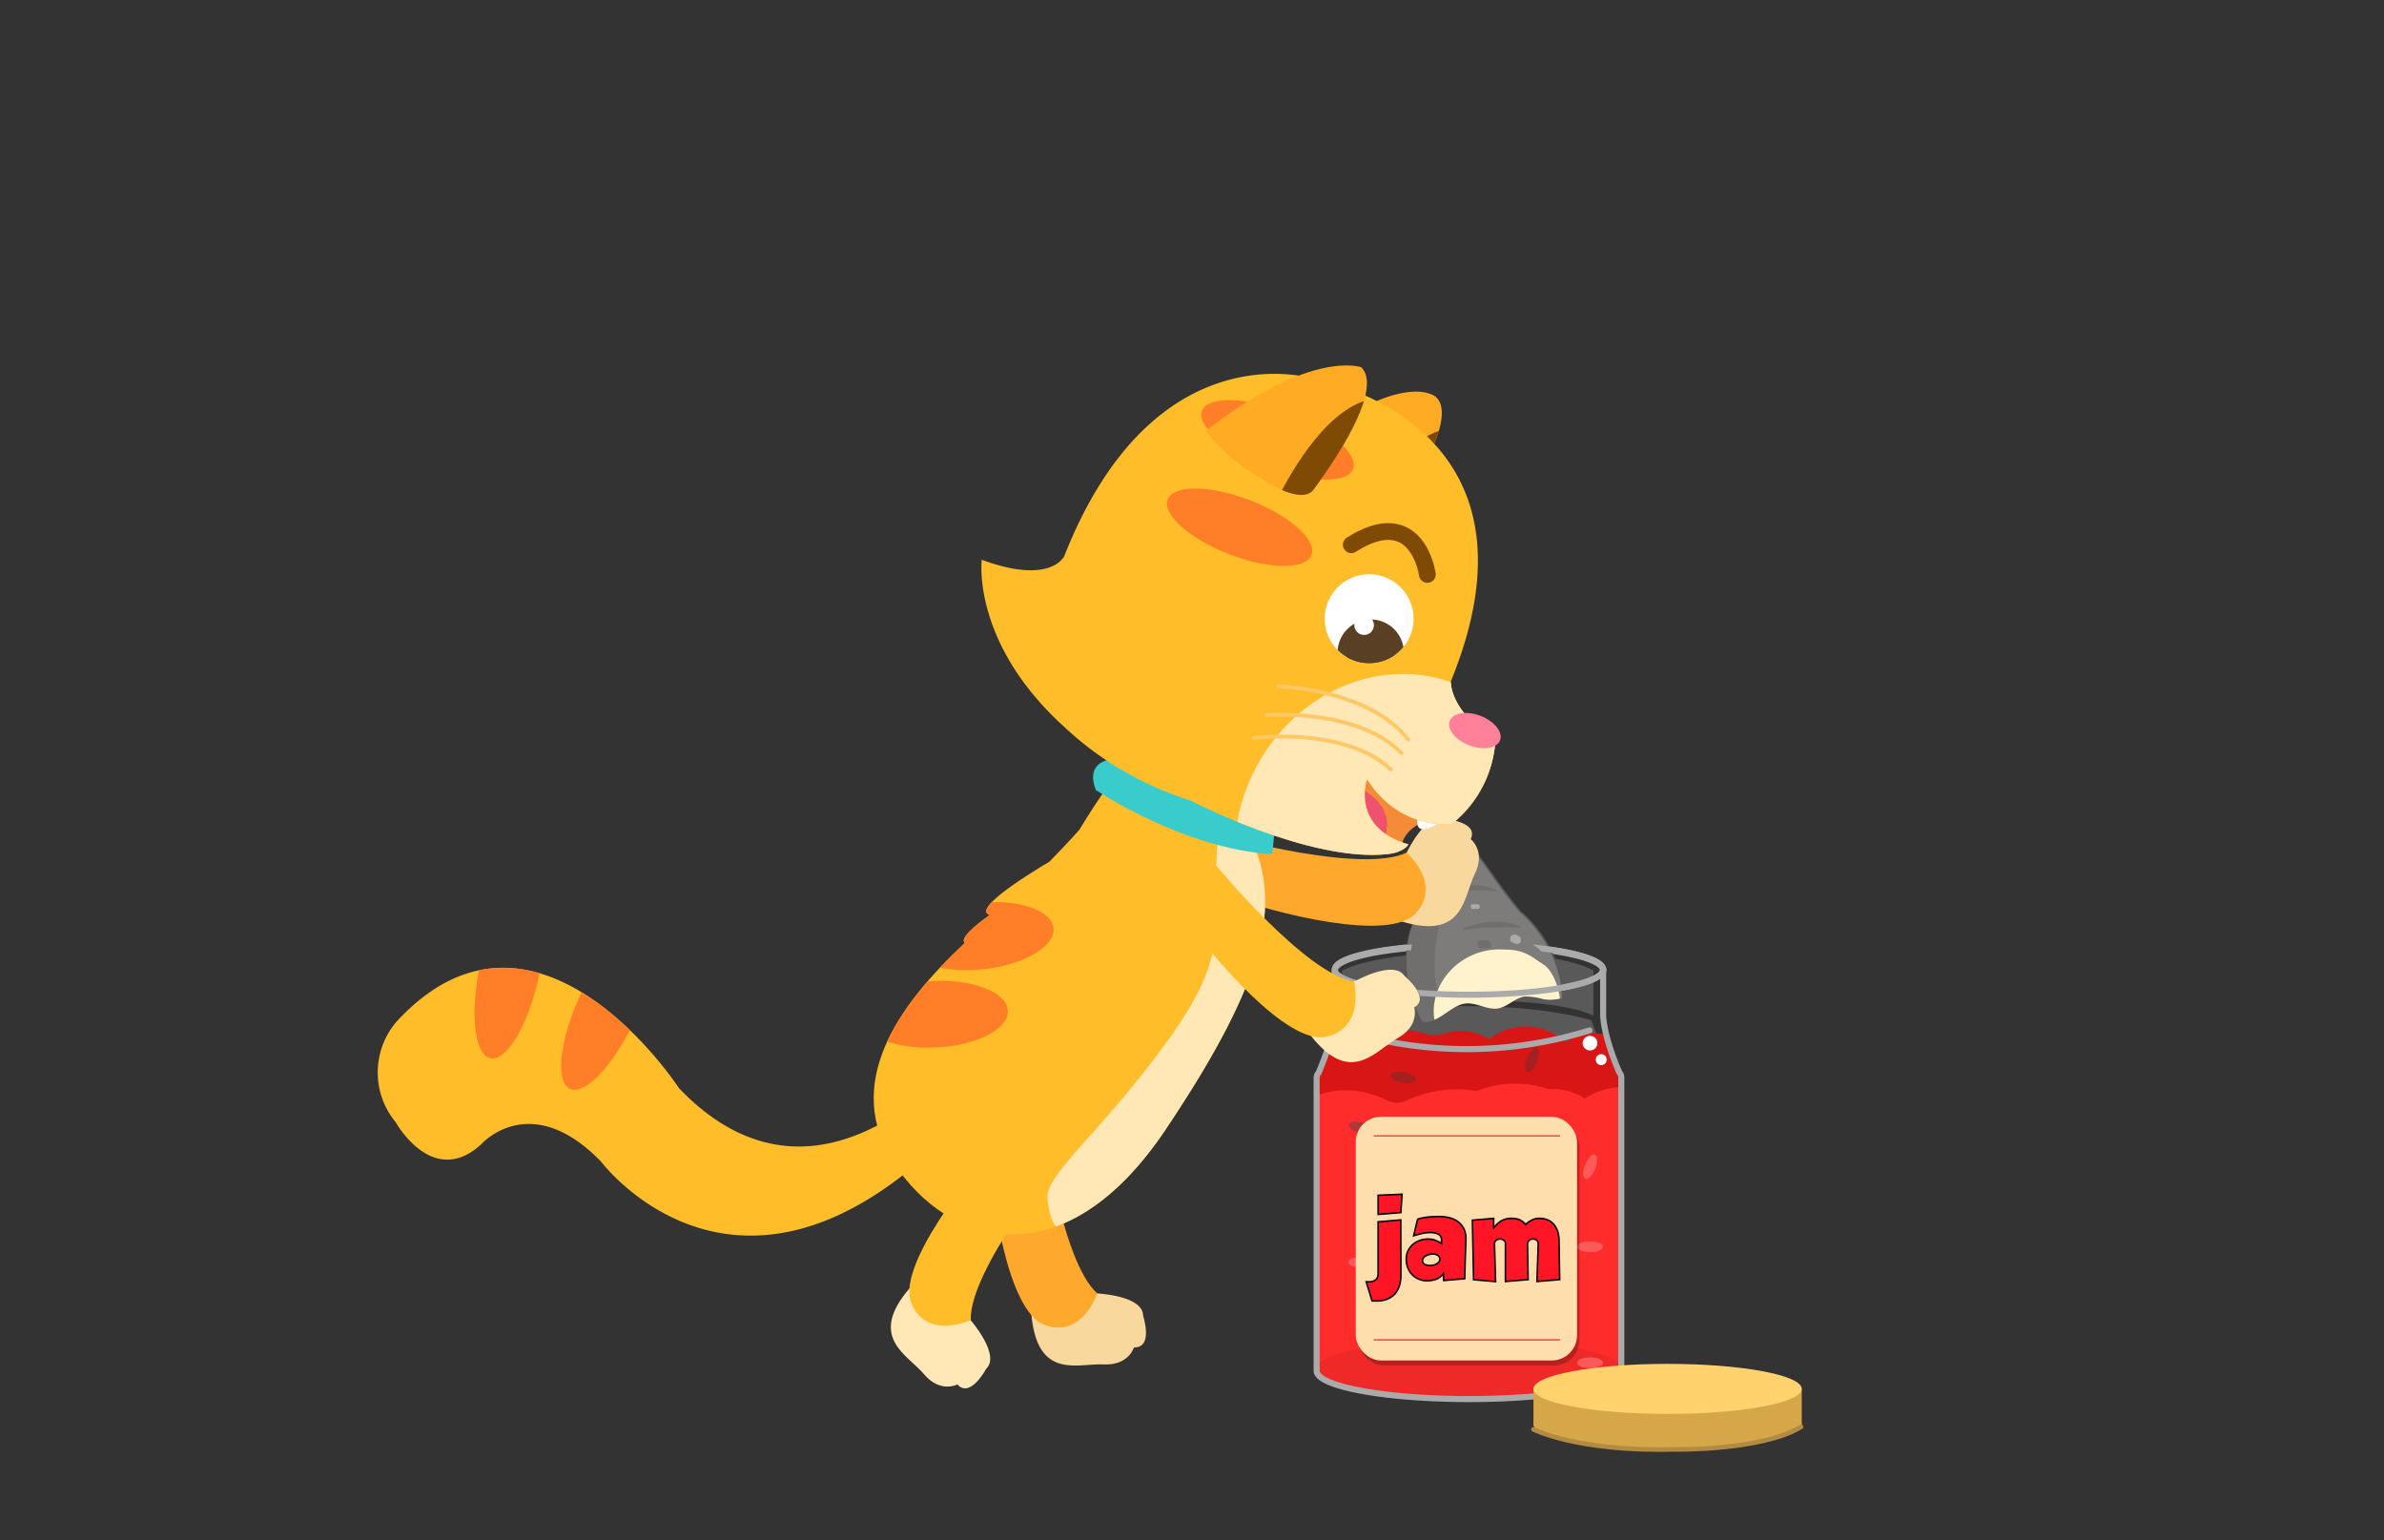 <svg xmlns="http://www.w3.org/2000/svg" xmlns:xlink="http://www.w3.org/1999/xlink" viewBox="0 0 260 168"><rect x="0" y="0" width="260" height="168" fill="#333333" stroke="none"/><defs><style>.cls-1,.cls-10,.cls-26,.cls-27,.cls-30,.cls-47,.cls-48,.cls-9{fill:none;}.cls-2{fill:#ffab24;}.cls-3{fill:#fff;}.cls-4{fill:#ffbd29;}.cls-5{fill:#f48c37;}.cls-6{fill:#d3d3d3;opacity:0.24;}.cls-7{clip-path:url(#clip-path);}.cls-8{fill:#d81616;}.cls-27,.cls-9{stroke:#aaa;stroke-width:0.66px;}.cls-10,.cls-21,.cls-26,.cls-47,.cls-9{stroke-miterlimit:10;}.cls-10,.cls-25{stroke:#000;}.cls-10{stroke-width:0.17px;}.cls-11{clip-path:url(#clip-path-2);}.cls-12{fill:#ff2c2c;}.cls-13{fill:#891010;opacity:0.13;}.cls-14{fill:#fc5959;}.cls-15{fill:#a52020;}.cls-16{fill:#b23838;}.cls-17{fill:#0c0a07;opacity:0.25;}.cls-18{fill:#ffdeae;}.cls-19{fill:#706f6e;}.cls-20{clip-path:url(#clip-path-3);}.cls-21{fill:#7e7c7b;stroke:#58595b;stroke-width:0.18px;}.cls-22{clip-path:url(#clip-path-4);}.cls-23{fill:#fff3ce;}.cls-24{fill:#adaba9;}.cls-25{fill:#ff1526;stroke-width:0.17px;}.cls-26{stroke:#ff1526;stroke-width:0.12px;}.cls-27,.cls-30,.cls-47,.cls-48{stroke-linecap:round;}.cls-27,.cls-30,.cls-48{stroke-linejoin:round;}.cls-28{fill:#d6a749;}.cls-29{fill:#ffd26e;}.cls-30{stroke:#b28a42;stroke-width:0.5px;}.cls-31{clip-path:url(#clip-path-5);}.cls-32{fill:#ff7e27;}.cls-33{fill:#f9d89d;}.cls-34{fill:#ffa92c;}.cls-35{clip-path:url(#clip-path-6);}.cls-36{fill:#ffe7b6;}.cls-37{fill:#3acccc;}.cls-38{clip-path:url(#clip-path-7);}.cls-39{fill:#ef526c;}.cls-40{clip-path:url(#clip-path-8);}.cls-41{fill:#7f4a03;}.cls-42{clip-path:url(#clip-path-9);}.cls-43{fill:#ff8098;}.cls-44{clip-path:url(#clip-path-10);}.cls-45{clip-path:url(#clip-path-11);}.cls-46{fill:#594025;}.cls-47{stroke:#7f4a03;stroke-width:1.83px;}.cls-48{stroke:#ffc866;stroke-width:0.42px;}.cls-49{fill:#aaa;}</style><clipPath id="clip-path"><path class="cls-1" d="M144.07,113.38a4.42,4.42,0,0,1,3.59-.59,6.44,6.44,0,0,0,1.47.36,5.09,5.09,0,0,0,1.66-.43,7,7,0,0,1,4-.16,6.69,6.69,0,0,0,1.69.35,7.49,7.49,0,0,0,1.55-.32,5.78,5.78,0,0,1,4.37.73,6.5,6.5,0,0,1,8.36.34,4.83,4.83,0,0,1,4.22-.81,6.21,6.21,0,0,0,1.33.35c.79,0,1.56-.39,2.34-.28,1.37.19,1.92,1.84,2.2,3.19.52,2.62,1,5.24,1.41,7.88a123.93,123.93,0,0,1,.68,19.65,12.23,12.23,0,0,1-.44,3.57c-.88,2.6-3.4,4.27-5.92,5.35-5.5,2.37-11.62,2.84-17.61,2.82s-12.19-.56-17.75-2.9a8.42,8.42,0,0,1-4.16-3.09c-1-1.73-.92-3.89-.76-5.91l1.26-16c.29-3.71.66-7.65,2.87-10.66a10.06,10.06,0,0,1,3.64-3.05l-.66.74"/></clipPath><clipPath id="clip-path-2"><path class="cls-1" d="M141.75,120.68c2.41-2.19,6.23-2.2,9.19-.83a3.48,3.48,0,0,0,1.42.45,3.42,3.42,0,0,0,1.34-.41,12.91,12.91,0,0,1,10-.14,3,3,0,0,0,1.16.32,3.57,3.57,0,0,0,1.57-.6,6.41,6.41,0,0,1,6.39.33,8,8,0,0,1,6.3-1,2.18,2.18,0,0,1,1,.49,2.64,2.64,0,0,1,.62,1.21,61.7,61.7,0,0,1,1.65,28.1c-.45,2.55-1.12,5.2-2.89,7.09s-4.64,2.81-7.29,3.46A136.55,136.55,0,0,1,155,162.19a27.09,27.09,0,0,1-5.47.22,22.64,22.64,0,0,1-4.59-1,21.25,21.25,0,0,1-9.26-5.21,16.84,16.84,0,0,1-4.1-13.24,26.45,26.45,0,0,1,5.53-13c1.58-2.1,3.47-4.23,3.66-6.85a4.35,4.35,0,0,1,.18-1.3,1,1,0,0,1,1-.68l-1.58.87"/></clipPath><clipPath id="clip-path-3"><path class="cls-1" d="M152.91,92.24a28.07,28.07,0,0,1-.83,5.84c-.59,2.32-1.5,4.66-1.2,7a12.54,12.54,0,0,0,.62,2.39,8.16,8.16,0,0,0,1.45,2.77,3.29,3.29,0,0,0,2.78,1.18c1.61-.22,2.74-2,4.36-2,1.1,0,2.13.72,3.22.57s1.91-1.18,3-1.32a7.57,7.57,0,0,1,2.09.32,4.7,4.7,0,0,0,3.06-.62,6.68,6.68,0,0,0,3.11-5.75,10.37,10.37,0,0,0-2.36-6.3,24.25,24.25,0,0,0-5.07-4.57,67.6,67.6,0,0,0-7.19-4.5c-1.63-.89-3.44-.27-5.07.48C153.1,88.56,153,90.47,152.91,92.24Z"/></clipPath><clipPath id="clip-path-4"><path class="cls-1" d="M160.36,92.21c-.51-.61-2.31-2.81-3.82-2.18s-.47,1.3-.72,2.78a34.24,34.24,0,0,1-2,8.81c-1.18,4.29,0,10.22,4.71,13.42,2.25,1.91,6.91,5.29,10.94-1.69,2.58-5.44-.43-11.16-3.65-13.91C163.72,97,162,94.19,160.36,92.21Z"/></clipPath><clipPath id="clip-path-5"><path class="cls-4" d="M110,116.25c-26.6,34.27-44.43,10.46-44.43,10.46-7.75-8-13.1-1.9-13.1-1.9-5.3,4.84-9.31-2.41-9.31-2.41a8.5,8.5,0,0,1,.11-11c15.29-16.55,30.78,7.28,30.78,7.28,16.58,17.33,33.28-6.23,33.28-6.23a1.84,1.84,0,0,1,2.63.33C111.25,114.26,110,116.25,110,116.25Z"/></clipPath><clipPath id="clip-path-6"><path class="cls-4" d="M117.7,90.52s-1.12,1.27-3.25,3.46c-1.56.92-8.62,5.18-6.5,5.81-1.76,1.25-3.26,2.55-2.73,3.06-7.37,6.89-13.37,15.4-7.67,24.09,5.86,8.95,18.49,12.8,29.58-3.76s13.28-25.38,8.37-33.42C128.9,78.94,126.31,76.36,117.7,90.52Z"/></clipPath><clipPath id="clip-path-7"><path class="cls-5" d="M155.8,89.4s-2.52.75-2.94,2.77c0,0-6.4-1.93-5.64-5.38s6.48-3,6.81-2.61A46.77,46.77,0,0,1,155.8,89.4Z"/></clipPath><clipPath id="clip-path-8"><path class="cls-2" d="M151.51,56.53s8-10.43,5.11-13.22c0,0-3.38-3.3-14.79,5.59,0,0-.83,3.78,4.06,6.67C145.89,55.57,150.28,58.56,151.51,56.53Z"/></clipPath><clipPath id="clip-path-9"><path class="cls-4" d="M153.61,92.09s-.44.86-2.25,1.06c-8.51.95-21.59-5.87-21.59-5.87a35.5,35.5,0,0,1-13.7-8c-10.15-9.2-9-18.23-9-18.23,7.56,2.8,9-.4,9-.4,9.84-24.93,27.16-19.34,27.16-19.34s26.66,4.45,15,33c0,0-.21,3.25,4.87,6.38a12.68,12.68,0,0,1-4.71,9.14s-5.56.93-9.29-4.82C149,85.08,147.38,90.33,153.61,92.09Z"/></clipPath><clipPath id="clip-path-10"><path class="cls-2" d="M143.34,53.28s8-10.44,5.11-13.23c0,0-5.46-2-16.88,6.89,0,0,1.26,2.49,6.15,5.37C137.72,52.31,142.11,55.31,143.34,53.28Z"/></clipPath><clipPath id="clip-path-11"><circle class="cls-3" cx="149.32" cy="67.48" r="4.85"/></clipPath></defs><g id="Layer_1" data-name="Layer 1"><path class="cls-6" d="M146.55,110.65s16.13-2.42,27,.62l2.27,6.23-31.38.53S146.41,113.06,146.55,110.65Z"/><path class="cls-6" d="M146.46,110.11s3.42-1,14.14-1,13.18,1.69,13.18,1.69v-4.93s-2.7-2-13.47-2-13.95,2-13.95,2Z"/><g class="cls-7"><path class="cls-8" d="M176.7,117.2a.8.8,0,0,0-.22-.49c-1.93-4.5-1.76-6.52-1.76-6.52v-4.6h0c0-1.5-6.55-2.72-14.63-2.72s-14.63,1.22-14.63,2.72v4a.54.54,0,0,0-.06.25.53.53,0,0,0,.06.24v.15s.17,2-1.76,6.52a.73.73,0,0,0-.22.5v32c0,1.71,7.44,3.09,16.61,3.09s16.62-1.38,16.62-3.09h0v-32Z"/></g><ellipse class="cls-9" cx="160.2" cy="105.75" rx="14.63" ry="2.73"/><path class="cls-10" d="M176.81,117.45a.74.74,0,0,0-.21-.49c-1.93-4.5-1.76-6.52-1.76-6.52v-4.6h0c0-1.5-6.55-2.73-14.63-2.73s-14.63,1.23-14.63,2.73v4a.54.54,0,0,0-.06.25.53.53,0,0,0,.06.24v.15s.16,2-1.77,6.52a.77.77,0,0,0-.22.5v32c0,1.71,7.44,3.09,16.62,3.09s16.61-1.38,16.61-3.09h0v-32Z"/><g class="cls-11"><path class="cls-12" d="M176.81,117.45a.74.74,0,0,0-.21-.49c-1.93-4.5-1.76-6.52-1.76-6.52v-4.6h0c0-1.5-6.55-2.73-14.63-2.73s-14.63,1.23-14.63,2.73v4a.54.54,0,0,0-.06.25.53.53,0,0,0,.06.24v.15s.16,2-1.77,6.52a.77.77,0,0,0-.22.5v32c0,1.71,7.44,3.09,16.62,3.09s16.61-1.38,16.61-3.09h0v-32Z"/></g><circle class="cls-3" cx="173.41" cy="113.77" r="0.8"/><circle class="cls-3" cx="174.63" cy="115.57" r="0.6"/><ellipse class="cls-13" cx="160.2" cy="149.23" rx="16.62" ry="3.09"/><ellipse class="cls-14" cx="148.45" cy="137.67" rx="1.42" ry="0.59"/><ellipse class="cls-14" cx="163.85" cy="145.54" rx="1.42" ry="0.59"/><ellipse class="cls-14" cx="173.41" cy="135.98" rx="1.42" ry="0.59"/><ellipse class="cls-14" cx="173.41" cy="148.63" rx="1.42" ry="0.59"/><ellipse class="cls-14" cx="162.75" cy="130.24" rx="1.42" ry="0.59"/><ellipse class="cls-14" cx="173.41" cy="127.23" rx="1.42" ry="0.59" transform="translate(-8.13 242.56) rotate(-68.69)"/><ellipse class="cls-15" cx="167.09" cy="115.57" rx="1.42" ry="0.59" transform="translate(-1.29 229.25) rotate(-68.69)"/><ellipse class="cls-15" cx="153.42" cy="116.91" rx="0.59" ry="1.42" transform="matrix(0.18, -0.98, 0.98, 0.18, 10.84, 246.82)"/><ellipse class="cls-16" cx="153.27" cy="146.13" rx="1.42" ry="0.59" transform="translate(-47.45 78.64) rotate(-25.05)"/><ellipse class="cls-16" cx="153.98" cy="130.83" rx="1.42" ry="0.59" transform="translate(-40.91 77.5) rotate(-25.05)"/><ellipse class="cls-16" cx="148.45" cy="123.02" rx="0.59" ry="1.42" transform="translate(-9.56 233.49) rotate(-74.61)"/><ellipse class="cls-16" cx="163.85" cy="123.02" rx="0.59" ry="1.42" transform="translate(1.75 248.34) rotate(-74.61)"/><rect class="cls-17" x="148.13" y="122.34" width="24.13" height="26.58" rx="2.75"/><rect class="cls-18" x="147.86" y="121.8" width="24.13" height="26.58" rx="2.75"/><path class="cls-9" d="M176.81,117.45a.74.74,0,0,0-.21-.49c-1.93-4.5-1.76-6.52-1.76-6.52v-4.6h0c0-1.5-6.55-2.73-14.63-2.73s-14.63,1.23-14.63,2.73v4a.54.54,0,0,0-.06.25.53.53,0,0,0,.06.24v.15s.16,2-1.77,6.52a.77.77,0,0,0-.22.5v32c0,1.71,7.44,3.09,16.62,3.09s16.61-1.38,16.61-3.09h0v-32Z"/><path class="cls-19" d="M157.4,92.22l.23,0a.53.53,0,0,0,.18,0,.31.31,0,0,0,.15-.1.38.38,0,0,0,.09-.15.33.33,0,0,0,0-.17v-.13a.82.82,0,0,0-.12-.2l-.1-.07a.44.44,0,0,0-.23-.06l-.23,0a.39.39,0,0,0-.18,0,.38.38,0,0,0-.15.09.46.46,0,0,0-.09.15.39.39,0,0,0,0,.18l0,.12a.43.43,0,0,0,.11.2l.1.08a.46.46,0,0,0,.23.06Z"/><path class="cls-19" d="M157.35,99.5a.46.46,0,0,0,0-.92.46.46,0,0,0,0,.92Z"/><path class="cls-19" d="M156.6,103.44a.46.46,0,0,0,0-.92.46.46,0,0,0,0,.92Z"/><path class="cls-19" d="M157.92,93.71,158,94a.28.28,0,0,0,.11.13.35.35,0,0,0,.16.08.37.37,0,0,0,.18,0,.27.27,0,0,0,.17-.06l.1-.07a.67.67,0,0,0,.12-.2v-.12a.44.44,0,0,0-.06-.23l-.1-.25a.49.49,0,0,0-.12-.13.48.48,0,0,0-.16-.08.37.37,0,0,0-.18,0,.49.49,0,0,0-.17.06l-.09.07a.47.47,0,0,0-.12.2l0,.13a.46.46,0,0,0,.06.23Z"/><g class="cls-20"><path class="cls-21" d="M160.36,92.21c-.51-.61-2.31-2.81-3.82-2.18s-.47,1.3-.72,2.78a34.24,34.24,0,0,1-2,8.81c-1.18,4.29,0,10.22,4.71,13.42,2.25,1.91,6.91,5.29,10.94-1.69,2.58-5.44-.43-11.16-3.65-13.91C163.72,97,162,94.19,160.36,92.21Z"/><g class="cls-22"><path class="cls-19" d="M156.64,91.71c.14,1.22.5,2.41.65,3.63a27.54,27.54,0,0,1-.61,7c-.33,2.34-.45,4.84.59,7s2.91,3.46,4.26,5.28a2.66,2.66,0,0,1,.68,2.29,1.93,1.93,0,0,1-1.46,1.21,4.13,4.13,0,0,1-2-.13,12.79,12.79,0,0,1-5.85-3.68,24.5,24.5,0,0,1-3.91-5.78c-1.79-3.48-3.16-7.52-2-11.27a11.18,11.18,0,0,1,2.95-4.67c.75-.73,1.73-1.14,2.49-1.85A9.45,9.45,0,0,1,155,88.7C157.19,87.72,156.51,90.59,156.64,91.71Z"/></g><path class="cls-23" d="M168.34,105.2c-1.21-.76-2-1.65-4.26-1.63a7.34,7.34,0,0,0-6.26,2.7c-1.75,2.21-1.92,5.07-.55,6.86s4.67,4.92,7.15,4.05,4.69-2.85,5.71-7.11C170.35,108.37,169.44,105.89,168.34,105.2Z"/><path class="cls-19" d="M159.65,101.22c1.29-.48,3.89-1.21,6.08-.22a.08.08,0,0,1,0,.16,45.34,45.34,0,0,0-6,.22A.08.08,0,0,1,159.65,101.22Z"/><path class="cls-19" d="M158.14,97.12a6,6,0,0,1,5.05-.06.06.06,0,0,1,0,.12,34.11,34.11,0,0,0-5,.06A.06.06,0,0,1,158.14,97.12Z"/><path class="cls-24" d="M160.72,99.13l.36,0a.27.27,0,0,0,.12,0,.21.21,0,0,0,.1-.06.36.36,0,0,0,.07-.1.19.19,0,0,0,0-.13.29.29,0,0,0-.09-.22l-.06,0a.33.33,0,0,0-.16,0l-.36,0a.28.28,0,0,0-.13,0,.27.27,0,0,0-.1.06.21.21,0,0,0-.06.1.28.28,0,0,0,0,.13.29.29,0,0,0,.09.22l.07,0a.3.3,0,0,0,.16,0Z"/><path class="cls-19" d="M161.6,103.44l.58,0a.28.28,0,0,0,.18,0,.36.36,0,0,0,.24-.24.34.34,0,0,0,0-.18.42.42,0,0,0-.13-.32l-.1-.07a.37.37,0,0,0-.23-.07l-.58,0a.37.37,0,0,0-.18,0,.31.31,0,0,0-.15.1.42.42,0,0,0-.09.14.39.39,0,0,0,0,.18.46.46,0,0,0,.13.33l.1.07a.44.44,0,0,0,.23.06Z"/><path class="cls-24" d="M164.9,102.75l.3.14a.49.49,0,0,0,.17.06.37.37,0,0,0,.18,0,.48.48,0,0,0,.16-.08.33.33,0,0,0,.11-.13l.05-.11a.53.53,0,0,0,0-.25l-.05-.11a.41.41,0,0,0-.16-.16l-.3-.15a.34.34,0,0,0-.17,0,.37.37,0,0,0-.18,0,.3.3,0,0,0-.16.08.37.37,0,0,0-.12.13l0,.11a.33.33,0,0,0,0,.24l0,.11a.46.46,0,0,0,.17.17Z"/></g><path class="cls-25" d="M152.78,139.05a3.9,3.9,0,0,1-.18,1.24,2.48,2.48,0,0,1-.52.88,2.32,2.32,0,0,1-.83.53,2.85,2.85,0,0,1-1.08.19h-.53L149,139.8h.26a1.19,1.19,0,0,0,.78-.22.92.92,0,0,0,.26-.74v-5.58l2.47-.21Zm0-6.8-2.48.2v-2.09l2.61-.11Z"/><path class="cls-25" d="M157.41,138.91h0a1.71,1.71,0,0,1-.78.61,3.12,3.12,0,0,1-1,.17,2.28,2.28,0,0,1-1.59-.64,2.39,2.39,0,0,1-.49-.74,2.5,2.5,0,0,1-.18-1,2,2,0,0,1,.18-.86,2.15,2.15,0,0,1,.5-.69,2.29,2.29,0,0,1,.74-.45,2.52,2.52,0,0,1,.93-.17,2.1,2.1,0,0,1,.88.16,2.7,2.7,0,0,1,.61.34v-.34a.68.68,0,0,0-.34-.69,1.93,1.93,0,0,0-.89-.18,3.89,3.89,0,0,0-.93.11c-.29.07-.59.15-.88.24l.44-1.82a7.18,7.18,0,0,1,1.14-.22,12.1,12.1,0,0,1,1.21-.06,4.53,4.53,0,0,1,1.1.13,2.7,2.7,0,0,1,.94.43,2.15,2.15,0,0,1,.64.76,2.39,2.39,0,0,1,.23,1.15l-.13,4.31-2.29.2ZM156,136.8a1.33,1.33,0,0,0-.64.27.49.49,0,0,0,.11.87,1.4,1.4,0,0,0,.73.06,1.19,1.19,0,0,0,.66-.29.51.51,0,0,0,.17-.46.52.52,0,0,0-.29-.37A1.07,1.07,0,0,0,156,136.8Z"/><path class="cls-25" d="M167.76,135.63a.45.45,0,0,0-.16-.36.6.6,0,0,0-.42-.13.53.53,0,0,0-.43.17.49.49,0,0,0-.16.35l.07,3.9-2.48.21,0-4.12a.44.44,0,0,0-.16-.37.64.64,0,0,0-.45-.14.66.66,0,0,0-.4.13.46.46,0,0,0-.18.39l.12,4.12-2.4-.21-.13-6.49,2.32-.2v1.05h0a3,3,0,0,1,.83-.77,2.08,2.08,0,0,1,1.11-.28,2.34,2.34,0,0,1,.9.16,2,2,0,0,1,.65.52,2.36,2.36,0,0,1,.68-.49,1.75,1.75,0,0,1,.83-.19,2.21,2.21,0,0,1,.91.18,1.78,1.78,0,0,1,.66.49,2.58,2.58,0,0,1,.41.75,3.34,3.34,0,0,1,.15.92l.07,4.34-2.48.21Z"/><line class="cls-26" x1="149.83" y1="123.88" x2="170.15" y2="123.88"/><line class="cls-26" x1="149.83" y1="146.13" x2="170.15" y2="146.13"/><path class="cls-27" d="M146.55,112.38a45,45,0,0,0,26.8,0"/><polyline class="cls-28" points="167.24 151.48 167.24 155.44 196.5 155.35 196.5 151.48"/><ellipse class="cls-28" cx="181.87" cy="155.35" rx="14.63" ry="2.73"/><ellipse class="cls-29" cx="181.87" cy="151.48" rx="14.63" ry="2.73"/><path class="cls-30" d="M167.24,155.89s4.69,2.46,15.46,2.19c0,0,9.39.16,13.73-2.46"/><path class="cls-4" d="M110,116.25c-26.6,34.27-44.43,10.46-44.43,10.46-7.75-8-13.1-1.9-13.1-1.9-5.3,4.84-9.31-2.41-9.31-2.41a8.5,8.5,0,0,1,.11-11c15.29-16.55,30.78,7.28,30.78,7.28,16.58,17.33,33.28-6.23,33.28-6.23a1.84,1.84,0,0,1,2.63.33C111.25,114.26,110,116.25,110,116.25Z"/><g class="cls-31"><ellipse class="cls-32" cx="55.56" cy="105.84" rx="9.79" ry="3.27" transform="translate(-59.68 137.58) rotate(-77.7)"/><ellipse class="cls-32" cx="66.28" cy="109.86" rx="9.79" ry="3.27" transform="translate(-61.27 123.84) rotate(-65.15)"/></g><path class="cls-33" d="M153.41,93s2.13-4.53,4.17-3.67c0,0,3.71.27,2.82,2.19,0,0,1.67,1.3.44,3.79s-1.14,7.28-8,5.18C152.86,100.48,148.75,98.46,153.41,93Z"/><path class="cls-34" d="M133.74,91.22s14.75,4.11,19.67,1.77c0,0,3.92,3.4,1,6.61s-15.33,0-20.62-1.9S129.58,91,133.74,91.22Z"/><path class="cls-33" d="M119.67,141.07s5,.22,5,2.44c0,0,1.16,3.53-1,3.44,0,0-.56,2-3.33,1.86s-7.17,1.74-7.85-5.38C112.53,143.43,112.82,138.85,119.67,141.07Z"/><path class="cls-34" d="M113.76,122.22s1.86,15.19,5.91,18.85c0,0-1.64,4.91-5.72,3.45s-5.9-14.15-6.15-19.77S112.41,118.27,113.76,122.22Z"/><path class="cls-4" d="M117.7,90.52s-1.12,1.27-3.25,3.46c-1.56.92-8.62,5.18-6.5,5.81-1.76,1.25-3.26,2.55-2.73,3.06-7.37,6.89-13.37,15.4-7.67,24.09,5.86,8.95,18.49,12.8,29.58-3.76s13.28-25.38,8.37-33.42C128.9,78.94,126.31,76.36,117.7,90.52Z"/><g class="cls-35"><ellipse class="cls-32" cx="106.92" cy="102.1" rx="8.02" ry="3.63" transform="translate(-10.68 12.51) rotate(-6.38)"/><ellipse class="cls-32" cx="101.9" cy="110.62" rx="8.02" ry="3.63" transform="translate(-5.13 4.96) rotate(-2.72)"/><path class="cls-36" d="M137.15,87.31s-3.86-2.59-4.43,5.53,1.8,10.89-5.61,21-13.22,14.3-12.87,17,1,6.19,9.24,1.89S145.71,103,145.71,103s2.27-9.93,1.86-10.32S137.15,87.31,137.15,87.31Z"/></g><path class="cls-37" d="M119.51,86.16s9.52,6.43,19.25,7l.59-6.28S116.35,77.84,119.51,86.16Z"/><path class="cls-5" d="M155.8,89.4s-2.52.75-2.94,2.77c0,0-6.4-1.93-5.64-5.38s6.48-3,6.81-2.61A46.77,46.77,0,0,1,155.8,89.4Z"/><g class="cls-38"><path class="cls-39" d="M147.89,85.8c.09,0,5,1.91,2.83,6.2l-5.44-4.09Z"/></g><path class="cls-3" d="M154.68,89s-.84,2.55,2.07.87Z"/><path class="cls-2" d="M151.51,56.53s8-10.43,5.11-13.22c0,0-3.38-3.3-14.79,5.59,0,0-.83,3.78,4.06,6.67C145.89,55.57,150.28,58.56,151.51,56.53Z"/><g class="cls-40"><path class="cls-41" d="M159.55,46.85S154.37,44.71,147.81,57c0,0,5.23,5.64,6.51,4S161,49.76,161,49.76Z"/></g><path class="cls-4" d="M153.61,92.09s-.44.86-2.25,1.06c-8.51.95-21.59-5.87-21.59-5.87a35.5,35.5,0,0,1-13.7-8c-10.15-9.2-9-18.23-9-18.23,7.56,2.8,9-.4,9-.4,9.84-24.93,27.16-19.34,27.16-19.34s26.66,4.45,15,33c0,0-.21,3.25,4.87,6.38a12.68,12.68,0,0,1-4.71,9.14s-5.56.93-9.29-4.82C149,85.08,147.38,90.33,153.61,92.09Z"/><g class="cls-42"><ellipse class="cls-36" cx="151.9" cy="92.07" rx="18.77" ry="17.06" transform="translate(11.25 200.56) rotate(-68.87)"/></g><ellipse class="cls-43" cx="160.86" cy="79.69" rx="1.72" ry="2.94" transform="translate(28.53 201) rotate(-68.87)"/><ellipse class="cls-32" cx="135.2" cy="57.51" rx="3.15" ry="8.4" transform="translate(32.81 162.88) rotate(-68.87)"/><ellipse class="cls-32" cx="139.34" cy="47.98" rx="3.15" ry="8.83" transform="translate(44.35 160.65) rotate(-68.87)"/><path class="cls-2" d="M143.34,53.28s8-10.44,5.11-13.23c0,0-5.46-2-16.88,6.89,0,0,1.26,2.49,6.15,5.37C137.72,52.31,142.11,55.31,143.34,53.28Z"/><g class="cls-44"><path class="cls-41" d="M151.38,43.59s-5.18-2.14-11.74,10.17c0,0,5.23,5.65,6.51,4s6.68-11.24,6.68-11.24Z"/></g><circle class="cls-3" cx="149.32" cy="67.48" r="4.85"/><g class="cls-45"><circle class="cls-46" cx="149.49" cy="71.18" r="3.62"/><circle class="cls-46" cx="149.49" cy="71.18" r="2.67"/><circle class="cls-3" cx="148.77" cy="68.18" r="1.07"/></g><path class="cls-47" d="M155.67,62.65s-1.07-7.83-8.3-3.24"/><path class="cls-48" d="M139.43,74.84s9.93.34,14.14,5.81"/><path class="cls-48" d="M138.11,78s9.9-.82,14.72,4.13"/><path class="cls-48" d="M136.77,80.49s9.85-1.29,14.9,3.42"/><path class="cls-36" d="M147.67,107.07s4.34-2.48,5.52-.61c0,0,2.87,2.36,1.05,3.41,0,0,.62,2-1.82,3.36s-5.12,5.31-9.51-.34C142.91,112.89,140.71,108.88,147.67,107.07Z"/><path class="cls-4" d="M132.58,94.33s9.72,11.83,15.09,12.74c0,0,1.25,5-3,6s-12.56-8.79-15.79-13.4S129.32,91.72,132.58,94.33Z"/><path class="cls-36" d="M105.87,144s3.29,3.77,1.68,5.29c0,0-1.74,3.28-3.13,1.7,0,0-1.87,1-3.65-1.12s-6.21-4-1.54-9.4C99.23,140.44,102.74,137.5,105.87,144Z"/><path class="cls-4" d="M115.41,126.68s-9.7,11.84-9.54,17.29c0,0-4.69,2.21-6.45-1.74s6.16-14,10-18.12S117.33,123,115.41,126.68Z"/><path class="cls-12" d="M160.89,119.06a11.41,11.41,0,0,1,8.5-.09l-3.79,2-5-.46Z"/><path class="cls-49" d="M167.13,103c.14.09.29.18.42.28a4.12,4.12,0,0,1,.54.48c4.08.49,6.41,1.31,6.41,2,0,1-5.44,2.4-14.3,2.4-2.11,0-4-.08-5.7-.21a2.7,2.7,0,0,1,.36.67c1.84.14,3.7.2,5.34.2,6,0,15-.81,15-3.06C175.16,104.3,171.41,103.45,167.13,103Z"/><path class="cls-49" d="M145.91,105.71c.12-.73,3-1.64,8-2.09A3.74,3.74,0,0,1,154,103c-4.57.4-8.75,1.26-8.75,2.79a.93.93,0,0,0,0,.29A3.69,3.69,0,0,1,145.91,105.71Z"/></g></svg>